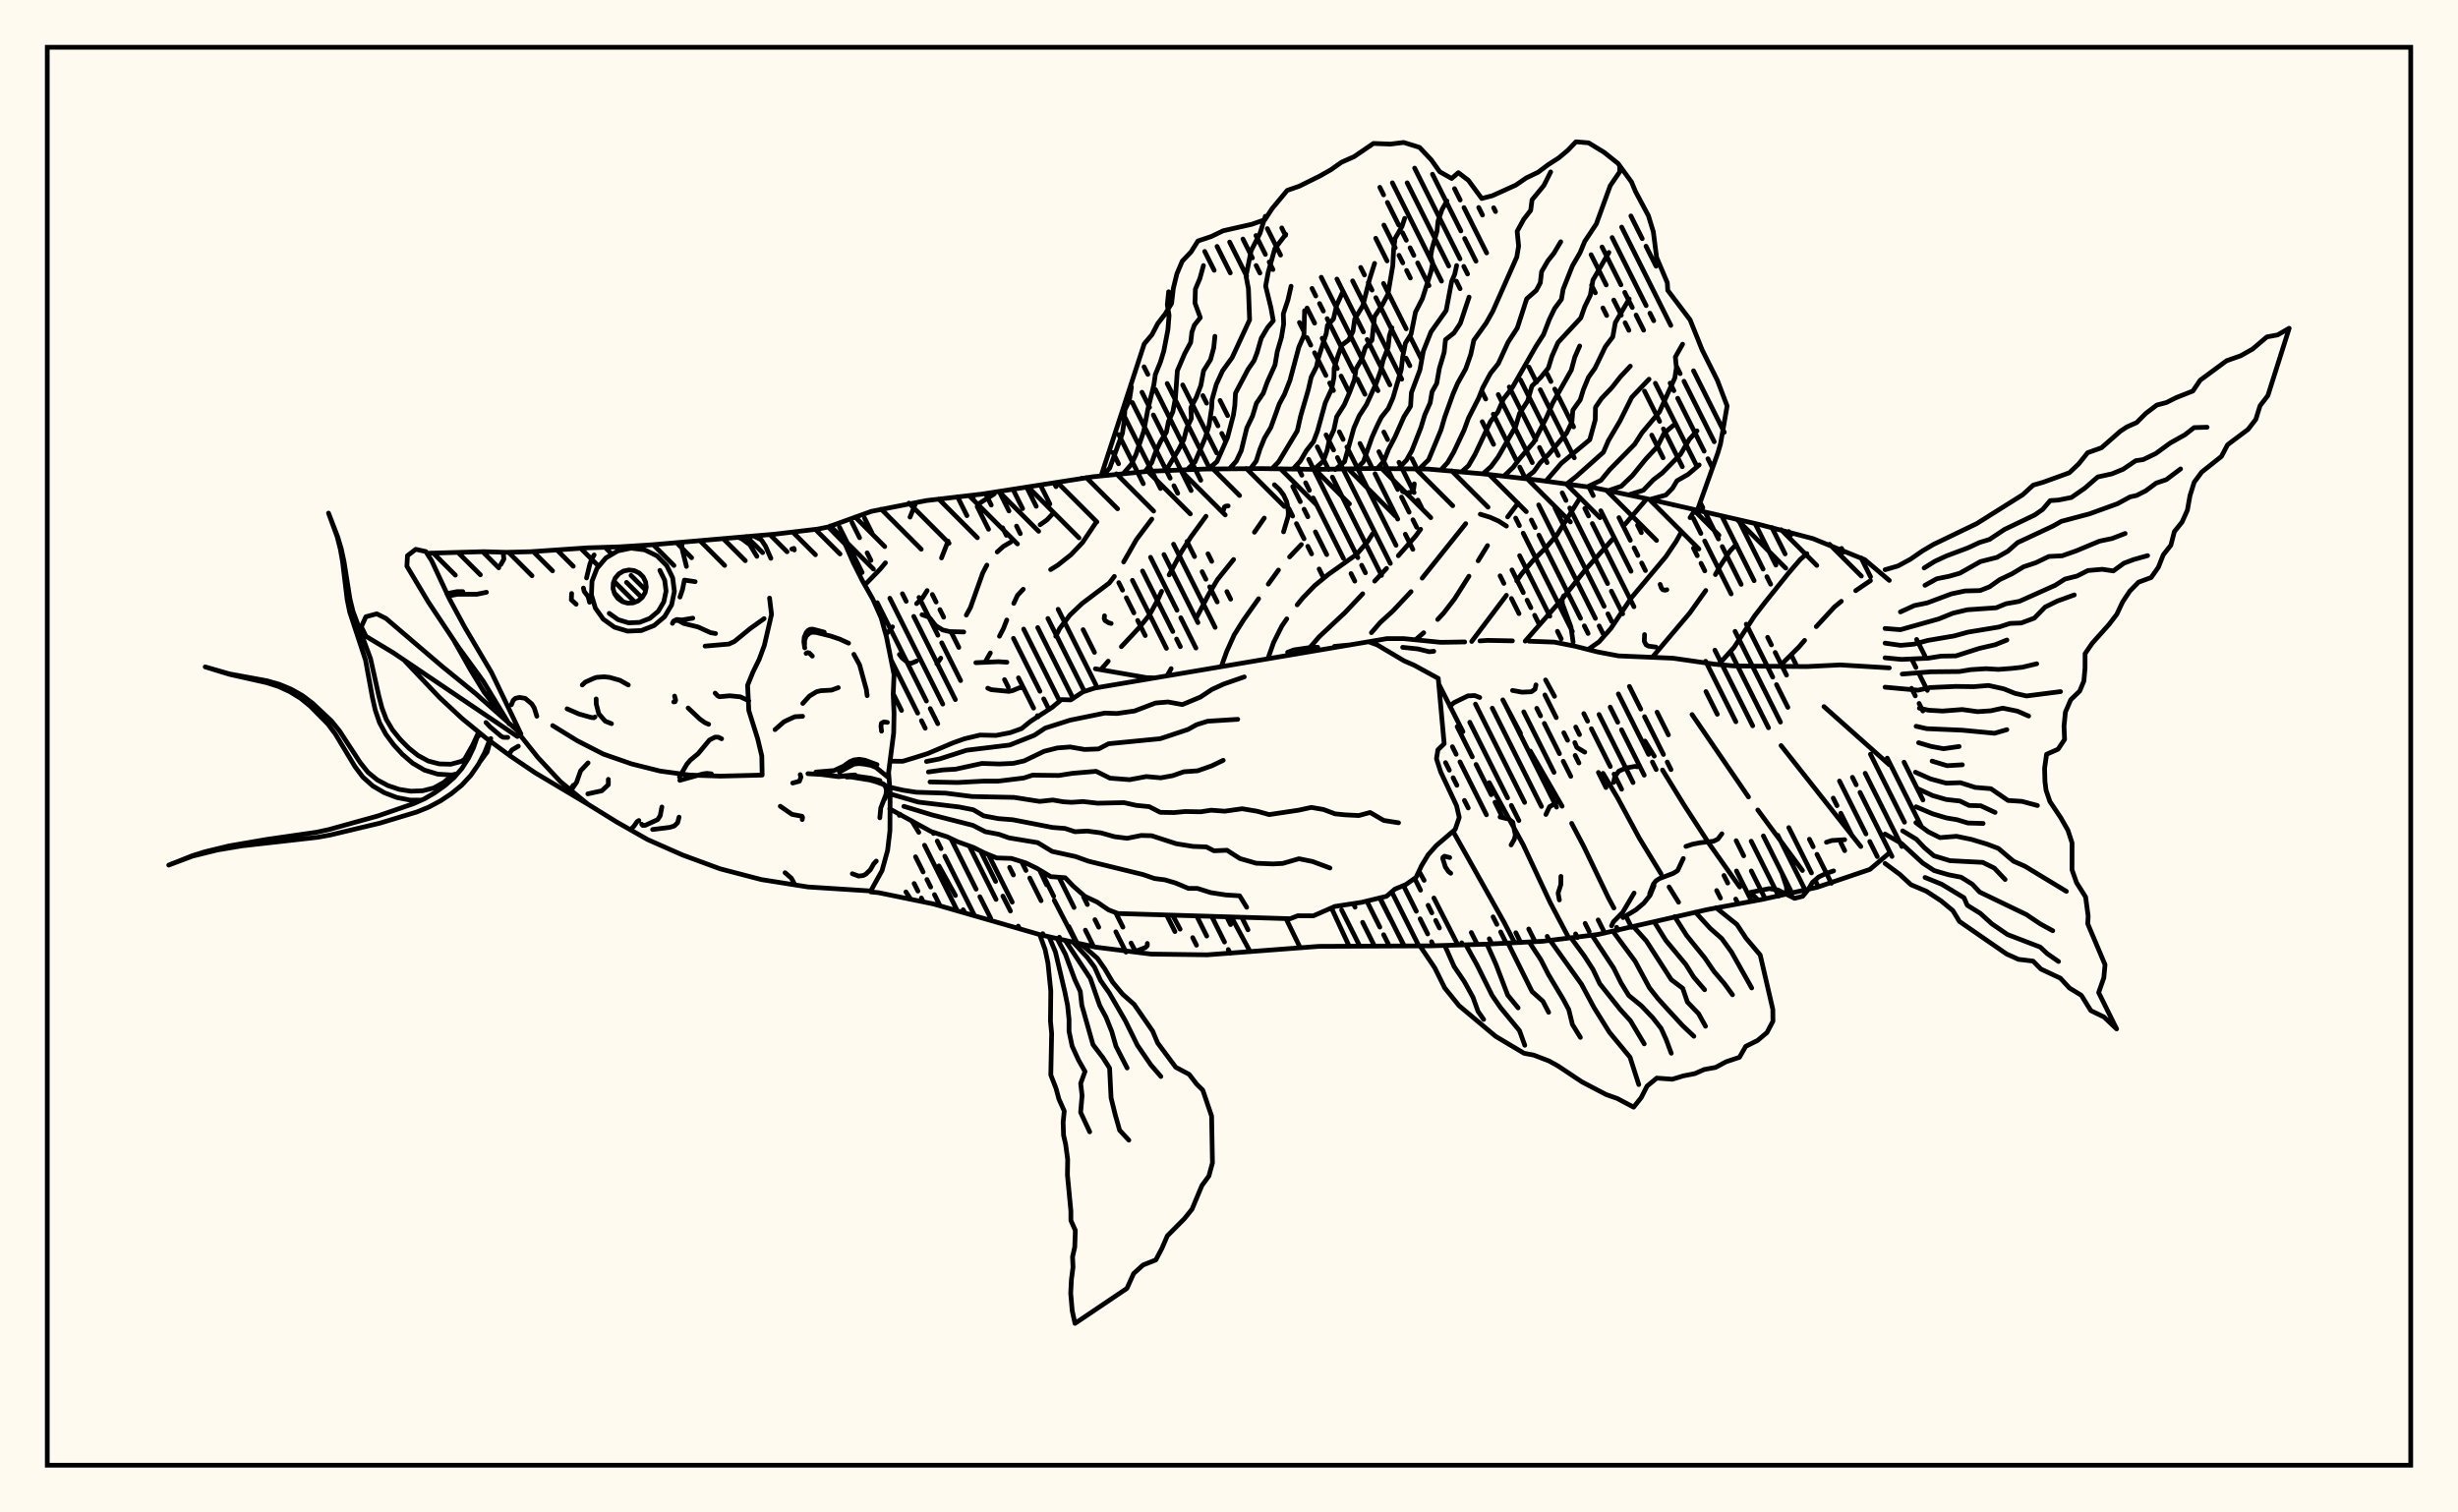 <svg xmlns="http://www.w3.org/2000/svg" width="520" height="320"><rect x="0" y="0" width="520" height="320" fill="floralwhite"/><rect x="10" y="10" width="500" height="300" stroke="black" stroke-width="1" fill="none"/><path stroke="black" stroke-width="1" fill="none" stroke-linecap="round" stroke-linejoin="round" d="
M 175.23 111.48 184.35 108.19 195.97 105.91 207.73 104.54 231.13 100.88 242.92 99.72 254.75 99.24 266.59 99.14 278.44 99.31 290.28 99.12 302.12 99.24 313.91 100.27 325.68 101.62 337.41 103.22 349 105.65 372.09 110.94 383.54 113.96 394.51 118.42 399.69 122.8 
M 399.69 180.47 395.6 183.94 384.39 187.74 372.82 190.29 361.18 192.45 338.08 197.71 326.33 199.15 314.5 199.76 302.67 200.12 278.98 200.23 255.37 202.02 243.52 201.86 231.77 200.39 220.21 197.81 197.46 191.25 185.86 188.87 184.21 188.71 
M 206.44 140.21 211.2 140 213.02 140.11 
M 231.73 141.5 242.51 143.37 244.2 143.43 
M 272.4 138.01 273.75 137.5 277 137.02 278.77 136.94 
M 282.3 136.76 285.62 136.44 
M 288.12 136.02 293.4 135.12 296.98 135.12 304.76 135.9 309.86 135.82 
M 313.08 135.6 314.7 135.49 319.96 135.59 
M 323.47 135.66 328.85 135.86 333.2 136.72 337.96 137.93 342.39 138.77 353.92 139.26 362.7 140.52 366.87 140.9 382.22 141.03 389.3 140.68 399.69 141.31 
M 191.65 188.71 192.68 190.27 
M 193.76 106.34 192.52 109.41 
M 187.32 119.08 186.19 120.43 182.95 123.76 
M 192.87 173.66 194.38 176.11 
M 198.64 183.2 202.13 189.47 
M 203.76 192.48 204.15 193.18 
M 210.33 104.51 207.31 106.42 
M 200.57 114.49 199.18 118.05 
M 196.14 124.95 195.18 126.48 193.91 127.71 
M 188.81 132.63 187.4 134.28 
M 207.44 180.05 210.63 186.49 
M 212.16 189.59 213.76 192.75 
M 215.41 195.94 215.7 196.52 
M 222.68 108.72 221.49 110 220.04 111.02 
M 213.82 114.69 212.27 115.61 210.96 116.78 
M 208.78 119.56 207.92 121.18 205.31 128.52 204.43 130.14 
M 199.02 139.25 198.19 140.44 
M 219.93 184.07 221.41 187.21 
M 223.04 190.5 227.7 199.48 
M 231.99 110.36 229 114.81 226.57 117.36 223.8 119.56 222.27 120.51 
M 216.47 124.67 215.26 125.95 214.47 127.66 
M 212.99 131.17 212.29 132.97 211.44 134.61 
M 209.51 138.15 208.43 140.05 
M 236.02 193.09 237.56 196.16 
M 239.28 199.52 240.3 201.45 
M 243.67 109.83 240.44 114.12 237.71 118.9 
M 235.75 121.95 234.66 123.36 228.94 127.67 226.37 130.11 224.19 132.96 223.35 134.62 
M 248.06 193.63 249.66 196.59 
M 255.13 109.23 251.94 113.61 249.97 116.7 247.34 121.64 
M 245.75 125.11 244.97 126.85 243.17 130.12 240.9 132.9 237.23 136.82 
M 234.45 139.89 232.9 141.66 
M 260.5 194 264.47 201.35 
M 267.46 109.61 265.38 112.61 
M 260.97 118.38 257.57 122.61 255.67 125.81 253.05 130.83 
M 247.76 141.47 246.9 142.97 
M 272.06 194.35 275.07 200.53 
M 275.3 115.21 272.81 117.83 
M 270.46 120.61 268.31 123.59 
M 266.26 126.68 263.07 131.18 261.09 134.34 259.5 137.88 258.37 141.04 
M 281.68 192.12 285.4 200.15 
M 290.36 112.97 289.36 114.54 286.99 117.3 280.96 121.58 278.12 123.91 275.58 126.54 274.42 127.97 
M 272.22 130.94 271.17 132.47 269.44 135.92 268.23 139.37 
M 291.87 189.96 294.1 194.38 
M 295.85 197.74 297.07 200.1 
M 300.54 111.98 299.45 113.46 295.82 117.58 
M 293.33 120.26 290.82 122.95 
M 288.29 125.63 284.5 129.65 279.11 134.69 277.1 137.01 
M 300.19 184.32 301.28 186.26 
M 303.35 190 308.27 199.64 
M 310.08 110.79 300.87 122.32 
M 298.51 125.18 294.7 129.24 291.96 131.74 290.13 133.86 
M 307.4 175.89 318.25 195.23 320.43 199.46 
M 321.14 106.45 318.95 109.37 
M 314.69 115.43 312.71 118.65 
M 310.76 121.91 307.71 126.72 305.42 129.69 304.15 131.06 
M 301.19 133.87 299.5 135.33 
M 304.41 144.78 309.49 154.8 
M 315.06 165.59 322.26 178.78 327.95 190.96 331.83 198.34 
M 334.29 105.3 329.35 113.23 326.95 115.98 324.35 118.56 321.95 121.36 320.87 122.9 
M 318.69 125.95 311.34 135.72 
M 317.93 148.08 321.67 155.16 
M 323.73 158.89 330.47 170.58 
M 332.49 174.21 335.08 179.14 340.31 190.05 341.43 192.12 
M 348.39 105.53 343.82 110.88 
M 341.45 113.76 335.25 120.73 330.59 126.61 322.66 135.65 
M 326.97 143.86 328.87 147.33 
M 339.13 163.62 342.23 168.85 346.83 177.38 351.4 184.87 
M 353.1 187.66 355.11 190.89 
M 358.57 107.93 357.54 109.52 
M 355.54 112.85 354.58 114.57 352.43 117.76 345.09 126.52 340.79 132.96 338.27 135.81 335.96 137.42 
M 348 156.79 349.97 159.98 
M 351.71 162.91 356.16 170.15 361.65 178.62 368.05 187.67 
M 367.31 115.19 366 116.57 363.86 119.82 362.9 121.57 
M 360.86 124.94 357.47 129.7 349.58 139.03 
M 357.96 151.18 369.9 168.62 
M 371.87 171.37 381.32 184.18 
M 382.26 117.13 380.84 118.38 378.36 121.27 373.54 127.27 371.17 130.34 366.85 136.96 363.57 140.63 
M 376.79 157.74 393.66 179.11 
M 395.7 122.85 392.58 124.97 
M 389.54 127.22 388.09 128.41 384.24 132.58 
M 381.77 135.49 380.52 136.94 376.51 140.92 
M 385.87 149.5 399.69 161.8 
M 306.91 184.76 306.43 184.39 305.78 183.44 305.21 181.63 305.27 181.39 305.6 181.15 306.69 181.44 
M 306.72 149.42 307.59 148.67 310.54 147.23 312 147.16 313.04 147.57 
M 335.26 159.14 333.59 158.14 333.16 157.12 
M 318.69 111.31 317.07 110.26 315.25 109.45 313.16 108.8 
M 349.92 187.38 349.08 189.42 347.76 191.08 346.11 192.48 343.36 194.14 
M 352.63 124.77 352.27 124.88 351.78 124.77 351.48 124.42 351.21 123.64 
M 195.06 130.06 196.34 130.51 196.78 130.86 197.92 132.34 199.39 133.27 200.9 133.63 203.89 133.71 
M 332.8 135.86 332.34 132.65 330.52 127.7 330.49 126.73 330.8 126.06 
M 216.25 145.51 215.67 145.51 214.19 146.13 213.43 146.28 209.69 145.92 208.96 145.6 
M 327.04 172.32 327.81 170.69 329.69 169.61 
M 299.2 102.37 299.06 103.42 298.9 103.79 298.51 104.11 297.6 104.34 296.7 103.96 
M 271.54 112.52 272.5 109.29 272.56 108.41 272.36 106.88 272.19 106.13 271.58 104.78 270.71 103.6 269.61 102.56 
M 193.88 139.87 192.89 140.3 192.22 140.35 190.79 139.16 190.27 138.47 
M 390.25 177.66 387.51 177.83 386.39 178.2 
M 364.27 176.41 363.43 177.53 362.51 177.98 359.68 178.3 358.04 178.62 356.66 179.08 
M 258.72 108.28 259.03 107.27 259.28 107.09 259.82 107.04 
M 329.89 190.41 329.62 188.97 330.2 187.17 330.22 185.42 
M 377.06 185 377.92 187.6 378.05 189.14 
M 296.73 136.96 299.99 137.3 302.37 137.89 303.32 137.79 
M 319.68 178.77 320.34 177.62 320.59 176.69 320.03 173.95 319.25 173.32 317.34 172.86 
M 356.11 181.63 354.91 184.2 354.01 184.77 351.05 185.89 350.32 186.37 349.78 187.07 348.99 189.1 
M 345.7 188.95 343.29 193.03 341.31 195.05 340.93 195.89 
M 350.33 136.91 348.77 136.71 348.24 136.43 347.86 135.7 347.91 134.26 
M 242.72 199.61 242.72 200.07 242.31 200.48 239.9 201.4 
M 190.26 172.52 190.42 172.27 
M 324.94 144.9 324.74 145.81 323.96 146.36 321.98 146.45 319.98 146.08 
M 235.07 131.91 234.61 131.8 233.77 131.29 233.6 130.87 233.66 130.29 
M 346.38 162.23 345.85 162.15 343.86 162.53 342.46 163.16 341.62 164.32 341.35 165.55 
M 228.9 101.16 228.9 101.16 
M 232.95 100.66 242.07 72.75 243.71 70.8 244.94 68.44 246.5 66.42 247.86 64.18 248.23 60.97 248.98 57.92 250.11 55.26 251.96 53.31 253.43 50.98 256.26 50.04 258.75 48.83 264.8 47.46 267.59 46.49 269.07 44.2 272.32 40.28 274.86 39.4 279.22 37.24 281.59 35.89 283.81 34.32 286.44 33.16 290.56 30.35 294.13 30.49 296.95 30.14 300.3 31.18 302.8 33.83 304.58 36.34 307.1 37.76 308.52 36.53 310.63 38.14 313.47 41.99 315.71 41.41 320.67 39.17 322.88 37.65 325.4 36.44 327.53 34.84 329.76 33.41 331.68 31.8 333.4 30 336.07 30.22 339.33 32.21 342.29 34.57 345.15 38.5 346 40.53 348.73 45.64 349.77 49.04 350.46 54.45 352.73 59.83 352.82 61.42 357.55 67.68 360.11 74.06 363.32 80.47 365.38 85.89 363.98 93.92 363.43 95.8 359.06 108.04 
M 354.09 106.86 354.08 106.86 
M 233.34 100.61 234.76 99.04 237.45 91.68 237.82 89.18 237.97 86.72 238.91 84.79 239.36 81.88 
M 237.77 100.05 239.32 98.27 240.31 96.18 241.96 91.25 242.85 86.54 244.11 81.41 244.42 79.23 245.49 76.61 246.2 74.3 247.08 69.75 247.32 66.72 246.95 64.47 247.23 61.73 
M 242.24 99.76 243.64 97.91 244.48 95.61 245.53 93.4 246.75 91.44 247.2 89.17 248.12 87.11 248.66 84.26 249.07 78.45 250.63 74.8 251.89 72.47 252.15 70.28 252.66 68.81 253.93 67.2 252.8 64.11 252.89 61.16 253.84 58.93 254.59 56.19 
M 246.7 99.48 249.32 95.17 250.43 93.04 251.06 90.63 252.04 88.53 251.93 86.25 253.09 84.05 254.05 81.53 254.62 78.45 256.09 76.09 256.77 73.59 257.02 71.15 
M 251.17 99.35 252.8 97.75 254.98 92.61 255.76 90.11 256.33 86.34 256.41 84.57 257.32 81.32 258.64 78.45 260.67 75.65 264.36 67.68 264.11 61.08 263.6 58.41 264.68 53.04 266.56 49.36 267.68 45.76 
M 255.64 99.22 257.45 97.67 259.69 92.57 260.94 87.78 261.23 85.8 261.37 83.19 264.02 78.16 265.3 76.3 265.95 74.6 266.82 71.57 268.14 69.33 269.37 67.86 268.88 65.14 267.75 60.52 268.29 57.63 269.7 52.6 272.02 49.58 
M 260.11 99.16 261.54 97.58 262.59 95.35 263.77 90.54 264.98 88.03 265.8 85.32 267.25 83.2 268.11 80.81 269.73 77.23 270.21 74.41 271.1 71.36 271.56 68.57 271.49 66.42 272.48 63.43 273.13 60.56 
M 264.58 99.11 265.75 97.56 266.55 95.04 267.51 92.68 268.85 90.44 270.64 85.46 271.74 83.42 272.89 80.49 274.78 73.43 275.85 70.99 275.99 65.72 
M 269.06 99.19 270.49 97.73 274.45 91.15 275.16 88.01 276.77 82.48 277.39 79.79 278.5 77.59 278.94 75.62 280.58 70.52 280.82 68.84 282.1 67.48 282.77 64.61 284.08 61.73 
M 273.53 99.26 275.07 97.58 276.4 95.31 277.88 93.43 278.72 91.21 280.37 85.22 281.72 82.28 282.2 79.85 282.25 77.85 283.05 75.26 283.86 73.03 285.33 71.91 286.22 70.14 286.6 67.52 288.31 64.68 289.76 59 290.8 55.73 
M 278 99.31 279.96 97.55 280.78 95.21 281.25 92.98 282.17 90.97 282.78 88.17 284.4 85.62 285.52 83.01 286.54 80.31 286.87 78.05 288.05 76.02 288.84 73.55 290.24 72 290.79 66.99 292.43 64.5 293.62 62.28 294.65 56.21 294.83 52.76 295.13 50.46 296.6 47.91 297.17 46.19 
M 282.47 99.36 284.44 97.68 286.42 90.55 287.54 87.98 289.1 85.57 291.13 81.13 292.06 78.53 292.6 76.22 293.66 73.48 293.92 71.09 294.47 69.34 
M 286.94 99.22 288.44 97.69 290.24 92.54 291.4 89.95 292.24 88.27 293.7 86.43 294.69 84.17 296.45 78.17 296.74 75.53 297.33 72.59 298.51 70.72 299.45 66.05 300.92 63.17 302.71 57.54 303.1 55.67 302.66 54.3 302.92 52.74 304.01 48.9 304.22 46.8 305.06 44.35 306.1 42.52 
M 291.41 99.09 292.77 97.55 293.73 95.11 295.15 92.38 297.03 88.14 298.41 85.96 298.59 83.09 300.39 78.26 301.11 74.3 302.74 70.2 305.94 65.7 307.1 59.55 307.75 58.02 308.16 56.18 
M 295.88 99.1 297.56 97.34 298.69 95.33 300.61 90.44 301.41 87.81 302.55 85.24 302.96 82.88 303.94 81.14 304.5 77.97 305.52 74.55 305.8 71.87 307.61 70.43 308.94 68.41 310.79 62.86 
M 300.35 99.11 302.22 97.29 304.84 90.98 305.65 88.21 307.38 83.39 308.36 81.11 310.09 78.01 311.16 74.94 311.79 72 314.38 68.39 315.79 65.89 320.88 54.39 321.27 52.07 320.96 48.94 322.35 46.4 323.82 44.51 324.11 42.28 326.61 39.25 328.05 36.38 
M 304.81 99.44 306.26 97.86 307.52 95.69 309.74 90.99 310.66 88.46 312.83 84.21 313.69 82.02 315.31 79 316.98 76.91 319.03 72.42 320.99 69.4 322.98 63.22 325.01 61.43 325.86 59.83 326.13 57.48 327.45 55.2 328.74 53.57 330.18 51.15 
M 309.27 99.78 310.66 98.53 312.05 96.14 315.31 89.2 316.87 87.17 318.07 84.41 319.93 82.02 324.91 73.32 326.54 70.78 327.78 67.55 328.89 65.27 330.33 63.32 330.69 61.2 332.65 56.25 334.25 53.5 335.25 51.09 337.71 47.37 340.66 39.27 342.65 36.37 342.67 35.11 
M 313.72 100.25 315.46 98.69 316.93 96.69 320.64 90.23 321.47 87.47 323.18 84.85 324.08 81.68 325.97 79.83 327.56 77.85 328.32 75.37 329.59 72.48 334.42 67.27 335.26 64.88 336.44 62.46 336.99 59.26 340.37 53.41 
M 318.17 100.73 320.12 98.87 321.46 97.07 324.46 93.59 327.22 88.21 328.46 85.3 332.41 78.32 333.16 75.55 334.19 73.2 
M 322.61 101.25 324.49 99.78 325.84 97.9 327.65 96.1 331.42 91.63 332.54 89.31 332.74 86.79 334.31 84.59 334.98 82.41 336.05 79.82 337.43 77.89 339.62 73.35 341.19 71.27 341.73 68.26 344.66 63.25 
M 327.05 101.78 330.3 98.02 336.32 93.03 337.48 88.82 337.53 86.18 338.79 84.33 341 82.01 342.79 79.73 344.9 77.47 
M 331.48 102.37 333.5 100.77 339.21 95.68 340.25 93.25 342.69 89.12 345.22 84.04 348.86 80.23 
M 335.92 102.95 338.67 101.64 340.53 99.38 345.82 93.99 347.38 91.55 351.06 87.15 354.32 79.96 354.65 77.79 354.43 75.53 355.96 72.82 
M 340.31 103.79 343 102.87 345.35 100.61 348.2 97.1 350.63 94.49 352.03 91.68 353.99 90.01 
M 344.7 104.65 347.67 103.72 349.78 101.51 351.65 100.08 355.5 96.15 357.41 92.92 359.01 91.16 
M 349.05 105.67 352.42 104.74 353.83 103.3 354.77 101.72 357.11 100.38 359.47 98.37 
M 188.3 161.05 191 161.06 193.68 160.25 196.28 159.43 201.61 157.17 204.03 156.31 207.34 155.52 210.7 155.6 213.73 155.01 216.11 154.16 218 152.63 222.63 149.63 224.55 148.02 226.52 148.08 229.14 146.37 231.59 145.58 289.52 135.78 291.35 136.44 297.06 139.83 299.14 140.73 304.27 143.53 305.52 157.36 304.19 158.65 303.89 160.54 304.79 163.33 308.14 170.46 308.71 172.94 307.85 175.49 303.87 178.89 302.14 180.84 300.74 183.14 299.56 185.65 297.4 187.16 295.09 188.12 293.33 189.63 288.06 190.91 282.4 191.78 277.84 193.77 274.55 193.75 272.94 194.38 236.53 193.28 234.52 192.51 232.11 190.86 229.51 189.64 227.02 187.45 225.35 185.71 222.28 185.47 219.34 183.71 217 182.57 213.96 181.62 210.85 181.52 208.28 180.47 205.95 179.3 202.63 178.11 200.38 177.05 196.97 175.93 188.22 171.14 
M 196 161.11 198.77 160.57 204.51 158.73 213.61 157.63 218.84 155.56 221.11 154.05 226.39 152.37 233.72 150.87 236.31 150.96 240.04 150.42 244.45 148.74 247.11 148.52 250.14 149.07 253.94 147.49 256.35 145.89 258.9 144.72 263.23 143.22 
M 196.41 163.33 199.48 162.9 202.16 162.74 207.74 161.52 211.38 161.64 214.36 161.51 216.68 160.98 220.88 158.96 223.67 158.25 226.4 158.04 229.43 158.57 232.42 158.46 234.51 157.36 245.46 156.29 251.32 154.34 253.14 153.33 255.5 152.59 261.85 152.19 
M 196.75 165.44 202.6 165.56 208.03 165.27 211.16 165.27 216.58 164.61 218.44 164 224 164.07 226.92 163.61 231.9 163.19 234.82 164.64 238.97 164.96 242.51 164.3 245.55 164.57 248.09 164.11 250.44 163.29 253.38 163.08 256.36 162.03 258.78 160.86 
M 188.23 166.55 190.96 167.17 193.85 167.62 200.06 167.81 205.68 168.53 214.53 168.71 219.94 169.56 222.72 169.26 225.02 169.65 226.71 169.75 229.12 169.59 232.2 169.94 237.79 169.82 240.38 170.4 243.13 170.67 245.45 171.87 248.38 171.92 250.7 171.7 254.01 171.76 256.22 171.42 259.11 171.63 262.78 171.11 265.96 171.64 268.5 172.35 274.75 171.41 277.41 170.83 279.98 171.27 282.44 172.19 284.56 172.4 287.45 172.55 289.85 171.9 292.75 173.59 295.87 174.08 
M 188.3 167.97 194.27 169.7 202.93 170.74 205.92 171.33 208.09 172.61 211.2 173.2 214.27 173.44 222.65 175.07 225.31 175.28 227.41 175.97 230.02 175.83 232.93 176.22 235.76 177.02 238.46 177.36 241.44 176.76 243.64 176.82 248.84 178.51 252.37 179.08 255.21 179.19 256.82 180.01 259.57 179.89 262.31 181.65 265.75 182.64 269.31 182.79 271.36 182.68 274.8 181.69 277.66 182.27 281.36 183.65 
M 191.21 170.6 197.19 172.42 205.81 174.62 208.44 175.97 211.29 176.51 213.45 177.27 219.52 178.28 222.59 180.14 227.52 181.22 230.31 182.22 241.79 185.03 244.23 185.87 246.47 186.16 248.74 186.84 251.43 187.97 253.3 187.96 256.15 188.86 259.34 189.35 262.25 189.53 263.74 191.96 
M 228.9 199.9 232.16 202.75 233.72 204.99 235.4 207.82 237.52 210.37 239.91 212.48 243.84 218.15 244.91 220.67 248.73 225.8 251.57 227.31 253.16 229.37 254.46 230.66 256.32 236.14 256.5 246.04 255.75 248.8 254.27 250.83 252.18 255.83 250.57 257.84 246.96 261.47 245.83 264.08 244.52 266.57 241.81 267.65 239.82 269.46 238.41 272.59 227.42 280 226.83 277.32 226.51 273.61 226.66 270.75 227 268.1 226.9 265.91 227.37 263.85 227.49 260.32 226.55 258.23 226.55 256.23 225.82 248.6 225.87 245.29 225.44 242.11 225 240.19 224.91 237.45 225.15 235.07 224.01 232.52 223.4 230.25 222.3 227.44 222.48 218.68 222.23 216.03 222.3 209.66 221.7 203.77 221.11 200.94 219.96 197.75 
M 227.16 199.48 230.05 202.6 231.54 204.6 232.84 207.48 234.66 210.06 238.07 215.96 240.62 221.15 243.45 225.28 245.59 227.76 
M 225.42 199.06 230.66 207 232.65 212.75 233.96 215.17 235.2 218.26 236.09 221.37 238.45 225.96 
M 223.68 198.65 225.38 201.88 227.38 207.25 228.54 209.78 228.86 212.67 231.22 221.01 233.32 223.77 234.74 225.98 235.05 232.27 235.92 235.8 236.86 239.13 238.81 241.23 
M 221.94 198.23 223.28 201.4 225.28 209.91 225.86 212.77 226.16 215.71 226.16 218.21 226.81 221.33 228.15 224.25 229.54 226.71 228.62 229.23 228.92 231.8 228.61 235.35 230.53 239.47 
M 363.03 192.05 367.46 195.6 369.37 198.49 372.38 202.06 375.05 213.57 375.07 216.07 373.8 218.48 371.82 220.14 369.31 221.39 367.99 223.7 365.19 224.63 362.94 225.84 360.53 226.28 358.56 227.15 356.12 227.63 353.79 228.34 350.5 228.1 348.45 229.79 347.2 232.24 345.6 234.25 342.13 232.41 339.78 231.58 334.66 228.9 329.65 225.56 327.73 224.49 324.46 223.23 322.43 222.85 316.42 219.27 308.66 212.77 305.62 209 303.53 204.77 300.43 200.18 
M 358.66 192.99 361.78 196.4 364.24 198.57 366.31 201.43 370.58 209.03 
M 354.28 193.93 356.82 197.93 360.62 202.63 362.61 205.54 364.79 208.1 366.52 210.47 
M 349.94 195.01 352.4 198.95 356.65 204.07 358.32 206.74 360.62 209.41 
M 345.61 196.1 348.28 199.07 353.57 207.28 355.99 209.11 356.97 212 359.34 214.47 360.81 217.13 
M 341.23 197.04 345.92 203.38 348.94 208.99 350.76 211.3 352.75 213.5 355.9 216.93 358.35 219.25 
M 336.86 197.97 341.38 204.82 342.93 207.95 344.56 210.61 347.25 212.81 349.68 215.37 351.4 217.56 352.44 219.84 353.56 222.84 
M 332.42 198.52 335.18 202.27 337.01 205.12 338.44 208.13 342.77 213.59 344.92 215.96 347.85 220.86 
M 327.98 199.02 334.55 208.2 337.23 213.2 340.49 218.42 344.84 223.69 346.69 229.47 
M 323.52 199.32 326.02 203.13 327.56 206.16 330.68 211.37 331.88 213.61 332.65 216.75 334.34 219.49 
M 319.05 199.59 324.11 209.79 326.4 211.83 327.62 214.18 
M 314.58 199.76 316.5 204.09 318.96 210.54 321.17 213.24 
M 310.11 199.91 312.44 204.11 315.67 210.62 317.42 213.16 321.46 218.07 322.57 221.16 
M 305.64 200.03 307.63 204.51 309.77 207.66 311.59 210.94 312.68 213.97 313.87 215.69 
M 398.79 120.54 401.52 119.75 404.14 118.33 406.69 116.57 409.07 115.17 418.16 110.8 427.92 104.67 430.14 102.64 432.25 102.03 437.77 100.03 439.74 98.17 441.66 95.78 444.58 94.74 448.56 91.24 449.96 90.32 452.03 89.4 453.93 87.49 456.28 85.7 458.31 85.17 460.33 84.15 463.91 82.73 465.46 80.44 471.05 76.32 474.03 75.27 476.53 73.86 479.57 71.28 481.85 70.86 484.29 69.45 479.78 83.69 478.13 85.83 477.23 88.72 475.58 90.86 471.25 94.1 469.95 96.57 465.78 99.88 464.19 102.03 463.3 104.87 462.75 107.95 461.62 110.46 460 112.47 459.25 115.36 457.65 117.39 456.61 120.02 455.09 122.19 452.41 123.18 450.55 125.09 449.04 127.37 447.83 129.95 446.19 132.1 442.61 136.1 441.11 138.3 441.1 141.32 440.85 144.11 439.95 146.24 438.08 148.04 436.95 150.64 436.65 153.62 436.77 156.45 435.4 158.51 432.96 159.59 432.54 162.56 432.62 165.36 432.85 167.18 433.66 169.57 435.97 173.02 437.48 175.67 438.35 178.33 438.34 184.02 439.3 186.75 441.22 189.78 441.76 193.81 441.67 195.46 445.33 204.11 445.07 206.89 443.98 210 447.78 217.7 445.12 215.18 442.32 213.82 440.32 210.59 437.8 209.04 435.88 206.96 431.76 205.03 430.11 203.35 427 202.97 424.5 201.84 414.52 194.95 413.15 192.68 410.66 190.61 407.55 188.57 404.28 187.19 401.92 185.01 398.79 182.68 
M 407.06 120.17 409.32 118.76 411.76 117.63 416.37 115.9 418.77 114.78 420.89 114.13 424.06 112.02 430.45 108.96 432.14 107.78 433.72 105.92 435.44 105.8 438.2 105.26 441.02 103.31 443.79 100.91 446.77 100.26 449.16 99.28 451.83 97.47 453.4 97.24 456.08 95.95 459.12 93.73 462.23 91.99 464.17 90.47 466.92 90.39 
M 407.23 123.84 409.74 122.45 412.33 121.93 414.6 121.28 418.97 118.82 422.46 117.93 424.77 116.62 426.82 114.81 434.29 111.32 436.1 110.3 442.04 108.72 447.98 106.57 450.63 105.13 451.97 104.84 453.95 103.84 456.15 102.21 458.29 101.48 461.31 99.21 
M 402.04 129.47 404.99 128.12 407.71 127.56 412.85 125.64 415.74 125.03 418.89 124.95 420.91 124.15 423.05 122.63 425.69 121.38 428.1 119.92 430.71 119.05 433.45 117.73 436.24 117.6 439.2 116.56 444.17 114.49 446.84 113.93 449.58 112.87 
M 398.79 132.97 402.03 133.23 410.16 130.95 413.14 129.74 416.21 129.01 422.31 128.59 424.37 127.74 427.2 127.23 434.78 123.84 436.85 122.52 439.4 121.88 441.72 120.71 444.75 120.45 447.09 120.79 449.31 119.17 451.37 118.39 454.34 117.56 
M 398.79 136.07 402.09 136.54 404.9 136.29 407.82 135.5 413.41 134.55 416.37 133.74 422.9 132.66 425.23 131.9 427.6 131.81 430.37 130.78 432.64 128.45 435.21 127.18 438.82 125.87 
M 398.79 139.18 402.27 139.51 407.92 139.26 410.65 138.82 413.77 138.77 418.72 137.19 422.12 136.4 424.57 135.41 
M 402.42 142.62 408.45 142.14 414.52 142.08 416.92 141.68 420.15 141.48 422.78 141.63 425.47 141.43 427.83 141.17 430.88 140.44 
M 398.79 145.39 405.75 146.03 408.32 145.47 413.8 145.23 417.55 145.29 420.68 145.03 423.9 145.74 426.29 146.7 428.72 147.25 435.91 146.33 
M 406.06 149.84 407.98 150.26 410.96 150.44 415.12 150.12 418.38 150.57 421.12 150.39 423.69 149.83 426.79 150.46 429.17 151.5 
M 405.36 153.66 407.62 154.17 415.12 154.49 421.96 155.14 424.56 154.38 
M 405.89 157.14 408.51 157.92 411.16 158.41 414.46 157.94 
M 408.74 161.03 411.91 162 415.14 161.81 
M 405.22 163.38 408.41 164.8 411.74 165.7 414.73 165.6 417.87 166.6 421.18 166.87 424.81 169.36 427.74 169.55 431.03 170.43 
M 405.92 166.97 408.87 168.33 411.76 169.16 414.64 169.48 416.57 170.42 419.03 170.48 422.07 171.89 
M 405.36 170.7 408.87 172.19 411.79 173.06 414.01 173.43 416.31 174.13 419.54 174.22 
M 405.31 174.05 407.95 176 410.41 177.22 413.9 176.94 417.04 177.59 420.38 178.6 422.76 179.5 425.97 182.22 428.37 183.27 437.15 188.59 
M 402.52 175.79 405.44 177.58 407.13 179.37 409.14 181.07 412.52 182.1 419.46 182.46 421.91 183.67 424.19 186.08 
M 398.79 176.46 402.24 178.43 406.76 182.6 409.18 184.19 412.19 185.07 414.88 185.6 417.24 187.07 418.82 188.75 428.69 193.5 431.57 195.44 434.27 196.92 
M 407.25 185.65 410.76 187.08 415.49 189.94 416.18 191.53 418.95 193.25 421.35 195.43 424.7 197.73 431.62 200.38 433.08 201.76 435.49 203.43 
M 387.9 184.26 386.26 184.82 384.77 185.54 383.43 186.69 382.5 188.26 381.36 189.64 379.65 190.07 376.11 188.29 374.28 188.01 370.32 188.81 371.97 190.46 
M 90.31 117.06 102.38 116.72 107.07 116.86 112.25 116.73 124.27 115.91 131.04 115.7 137.99 115.26 163.88 113.02 173.01 111.94 175.23 111.49 178.79 115.12 180.51 119.03 182.47 122.92 184.66 126.79 186.4 130.7 187.52 134.69 189.14 142.73 188.96 146.87 189.14 150.97 189.06 155.09 187.98 163.45 188.31 167.53 188.27 175.77 187.77 179.94 186.6 184.19 184.21 188.51 170.93 187.66 161.08 186.1 152.34 183.82 144.41 180.9 137.02 177.64 130.49 173.93 124.36 170.14 118.58 165.39 113.81 160.28 109.93 155.41 
M 107.18 152.32 105.59 150.53 102.4 146.42 99.55 141.75 96.05 135.56 
M 162.8 126.54 163.22 130 161.7 136.55 160.61 139.5 159.25 142.29 158.16 144.98 158.41 150.32 160.29 156.31 161.16 159.95 161.24 163.99 152.39 164.21 145.85 163.98 139.66 163.14 133.64 161.63 127.65 159.55 122.16 156.74 116.92 153.52 
M 107.68 153.12 102.21 144.09 96.95 136.87 90.67 127.45 86.08 119.79 86.2 117.57 87.95 116.22 90.08 116.69 91.34 118.68 95.13 126.81 98.33 132.73 103.99 142.3 110.2 155.27 
M 109.46 155.83 83.22 138.12 77.43 134.63 76.44 132.61 77.4 130.49 79.71 129.87 81.67 130.86 93.57 141.02 100.67 146.79 110.09 155.14 
M 127.63 131.01 125.95 128.65 125.12 125.87 125.24 122.97 126.29 120.27 128.17 118.05 130.66 116.57 133.5 115.97 136.38 116.33 138.99 117.61 141.04 119.66 142.31 122.26 142.67 125.14 142.08 127.98 140.59 130.48 138.38 132.35 135.67 133.41 132.77 133.53 129.99 132.7 127.63 131.01 
M 139.6 120.68 140.62 122.77 140.91 125.07 140.43 127.34 139.25 129.34 137.47 130.84 135.31 131.68 132.99 131.78 130.77 131.11 128.88 129.77 
M 130.7 126.6 130.03 125.66 129.69 124.54 129.74 123.38 130.16 122.3 130.91 121.42 131.91 120.82 133.05 120.59 134.2 120.73 135.24 121.24 136.06 122.06 136.57 123.1 136.72 124.25 136.48 125.39 135.88 126.39 135 127.14 133.92 127.56 132.76 127.61 131.65 127.28 130.7 126.6 
M 130.08 125.58 131.84 127.33 
M 130.25 123.34 134.32 127.4 
M 132.55 123.22 135.8 126.46 
M 133.5 121.75 136.59 124.85 
M 98.57 140.02 101.19 142.65 
M 91.71 117.06 96.33 121.69 
M 96.88 116.87 101.63 121.62 
M 102.11 116.73 105.52 120.14 
M 107.59 116.85 112.55 121.81 
M 112.81 116.7 116.89 120.78 
M 117.86 116.39 121.27 119.8 
M 122.86 116.02 126.67 119.83 
M 128 115.8 129.48 117.27 
M 133.14 115.57 133.55 115.98 
M 138.19 115.24 142.58 119.64 
M 143.15 114.84 146.32 118.01 
M 148.09 114.41 153.3 119.63 
M 153.01 113.97 157.67 118.63 
M 157.91 113.5 161.34 116.93 
M 162.87 113.1 166.51 116.74 
M 167.75 112.61 172.51 117.37 
M 172.51 112.01 177.71 117.21 
M 186.13 173.03 186.33 170.93 187.43 168.1 187.53 167.11 187.27 166.3 186.83 165.95 185.19 165.35 
M 151.38 134.04 150.31 133.85 147.67 132.65 144.64 131.91 143.49 131.27 142.84 131.31 
M 166.08 184.64 167.41 185.79 168.19 187.23 
M 163.08 118.13 161.93 115.52 161.04 114.19 159.41 113.38 
M 177.34 145.49 175.93 146.01 173.61 146.14 172.74 146.36 171.23 147.28 169.83 148.83 
M 133.35 175.56 134.1 174.82 134.77 173.85 135.15 173.6 
M 142.71 147.28 142.94 148.16 142.81 148.46 142.53 148.51 
M 102.91 125.31 100.87 125.73 96.8 125.73 94.77 126.11 
M 185.54 161.78 182.98 160.84 181.78 160.65 180.67 160.78 179.79 161.15 178.47 162.09 176.44 163.03 172.6 163.35 
M 119.97 149.97 122.49 151.07 125.09 151.8 125.63 151.86 125.88 151.69 
M 129.36 153.11 128.04 152.58 126.67 151.02 126.14 148.95 126.12 147.88 
M 188.07 164.61 185.31 162.37 184.23 161.93 182.98 161.69 181.73 161.55 180.65 161.67 177.58 163.33 
M 161.65 130.89 158.76 132.95 155.36 135.73 154.21 136.26 149.16 136.7 
M 140.02 170.74 139.67 172.58 139.14 173.41 136.52 174.61 135.98 174.65 135.75 174.38 
M 121.29 166.13 120.62 167.07 
M 187.19 169.05 187.58 167.9 187.64 166.93 187.29 166.17 186.79 165.82 184.06 165.04 180.07 164.39 179.1 164.4 
M 132.92 144.93 131.16 143.94 128.98 143.32 127.83 143.19 126.19 143.31 125.65 143.5 123.8 144.33 123.18 144.93 
M 183.45 147.18 183.28 145.88 181.85 140.67 180.64 138.44 
M 185.38 182.18 184.85 182.75 184.13 184.01 183.19 184.94 182.62 185.24 181.65 185.36 180.31 184.86 
M 163.96 154.37 165.82 152.74 166.4 152.44 168.14 151.64 169.79 151.55 
M 113.57 151.54 113.01 149.74 112.49 148.92 111.1 147.75 109.92 147.56 109.04 147.75 108.56 148.19 108.19 149.11 
M 147.07 123.07 144.79 122.73 144.39 124.72 143.85 126.33 
M 171.85 138.82 171.21 138.16 170.85 138.08 170.53 138.24 
M 151.29 146.65 151.85 147.24 152.22 147.41 154.38 147.21 156.61 147.43 158.41 148.27 
M 150.51 163.73 149.55 163.63 148.66 163.75 143.82 165.1 
M 174.37 133.75 171.91 133.11 171.37 133.15 170.93 133.4 170.57 133.82 170.14 134.81 170.06 135.79 170.25 137.08 
M 145.58 149.8 148.07 152.15 149.18 152.93 149.92 153.24 
M 187.73 152.84 186.98 152.74 186.47 153.02 186.37 153.63 186.5 154.7 
M 179.52 136.08 177.66 135.23 175.73 134.57 172.67 133.81 171.97 133.76 171.37 133.86 170.54 134.58 170.21 135.54 170.22 136.28 
M 120.93 125.57 120.87 126.91 121.89 127.84 
M 167.7 165.67 169.12 165.29 169.44 164.42 169.29 163.89 
M 146.57 130.79 144.27 131.17 143.16 131.07 142.5 131.4 142.26 131.89 
M 167.51 116.17 167.95 116.02 168.04 116.36 
M 160.12 117.71 158.61 115.23 156.93 113.99 156.16 113.67 
M 124.35 167.96 127.32 167.31 128.7 166.01 128.69 164.89 
M 97.91 125.17 96.74 125.17 94.51 125.6 
M 152.66 156.31 151.99 155.98 151.3 155.95 150.1 156.56 147.69 159.46 146.05 160.82 145.32 161.67 143.74 164.38 
M 186.15 165.15 184.28 164.66 180.24 164.08 177.39 164.32 173.62 163.84 
M 124.08 122.28 124.78 119.39 125.2 118.25 125.69 117.41 
M 124.41 161.41 122.84 163.07 121.97 165.53 120.8 167.22 
M 105.95 119.45 106.6 118.28 106.43 116.84 
M 143.66 172.88 143.35 174.08 142.64 174.76 141.66 175.06 138.06 175.5 
M 165.07 170.58 167.55 172.3 169.67 172.7 169.79 172.95 169.71 173.4 
M 180.9 163.95 177.13 164.26 175.25 163.95 170.92 163.69 
M 123.43 124.42 123.58 125.12 124.42 126.23 124.72 127.42 
M 145.22 119.84 144.25 115.94 144.26 114.75 
M 103.56 156.65 102.55 159.21 101.22 161.71 99.6 164.05 97.67 166.14 95.49 167.92 93.16 169.46 90.71 170.77 88.14 171.81 80.36 174.16 69.88 176.66 67.21 177.15 51.2 178.96 45.92 179.85 40.72 181.14 35.7 183.03 40.69 181.05 43.25 180.24 48.48 178.97 56.42 177.6 67.03 176.07 69.62 175.5 79.92 172.64 87.46 170.05 89.83 168.99 92.06 167.68 94.16 166.18 96.07 164.5 97.72 162.59 99.08 160.46 100.18 158.18 101.04 155.71 
M 103.83 156.26 103.07 159.09 101.47 161.25 
M 96.77 163.69 95.58 163.97 92.61 163.79 89.8 162.94 87.31 161.48 85.16 159.63 83.28 157.58 81.62 155.34 80.28 152.87 79.38 150.22 78.78 147.55 77.33 139.66 73.98 129.48 73.44 126.83 72.47 118.82 72 116.19 71.34 113.59 69.5 108.56 71.43 113.56 72.2 116.14 72.77 118.77 74.03 126.71 74.66 129.3 78.39 139.37 80.14 147.25 80.81 149.8 81.72 152.21 83.02 154.41 84.64 156.41 86.45 158.25 88.44 159.84 90.61 161.02 92.96 161.63 95.36 161.69 97.6 161.09 99.34 159.92 
M 101.19 155.77 101.22 155.63 
M 89.17 169.28 86.77 169.28 83.97 168.74 81.32 167.73 78.88 166.3 76.76 164.41 75.09 162.18 70.93 155.28 69.35 153.17 65.63 149.4 63.58 147.73 61.32 146.35 58.92 145.24 56.38 144.43 48.54 142.67 43.41 141.1 48.56 142.58 56.48 144.04 59.09 144.78 61.59 145.82 63.97 147.16 66.14 148.8 70.1 152.52 71.82 154.64 76.23 161.38 77.84 163.39 79.79 164.99 82.03 166.19 84.43 167.01 86.92 167.4 89.4 167.31 91.77 166.72 93.9 165.53 95.74 163.93 
M 98.3 160.62 100.04 157.56 101.14 155.16 
M 85.66 139.86 93.03 147.62 97.77 152.03 102.74 156.1 107.92 159.92 113.21 163.5 124.36 170.14 
M 102.81 152.86 103.68 153.79 105.96 155.72 106.44 156 107.42 156.02 
M 107.59 159.68 108.32 158.66 109.65 157.88 
M 175.65 111.27 184.78 120.4 
M 180.93 109.39 187.17 115.64 
M 186.43 107.73 194.89 116.2 
M 192.29 106.44 200.78 114.94 
M 198.59 105.58 206.77 113.77 
M 204.99 104.84 215.25 115.09 
M 211.43 104.11 219.73 112.41 
M 217.55 103.08 228.27 113.8 
M 223.67 102.04 232.05 110.43 
M 229.82 101.04 236.43 107.65 
M 236.19 100.25 244.06 108.13 
M 242.82 99.73 251.82 108.73 
M 249.64 99.39 259.2 108.95 
M 256.61 99.21 262.24 104.84 
M 263.68 99.12 271.73 107.17 
M 270.93 99.22 278.39 106.68 
M 278.18 99.31 285.48 106.61 
M 285.3 99.27 295.17 109.15 
M 292.26 99.09 302.69 109.52 
M 299.44 99.11 307.33 107 
M 307.11 99.62 314.8 107.31 
M 315.04 100.39 322.89 108.25 
M 323.11 101.31 332.23 110.43 
M 331.29 102.34 338.48 109.53 
M 339.8 103.69 350.45 114.34 
M 348.89 105.63 359.41 116.15 
M 358.27 107.85 363.65 113.23 
M 367.53 109.95 377.79 120.22 
M 376.8 112.07 384.35 119.63 
M 387.05 115.16 393.78 121.89 
M 193.39 186.93 194.19 188.53 
M 194.92 190 195.25 190.67 
M 193.69 181.28 195.29 184.48 
M 196.09 186.08 196.89 187.68 
M 197.69 189.28 198.86 191.62 
M 195.59 178.83 202.47 192.59 
M 197.33 176.05 197.48 176.35 
M 198.28 177.95 199.08 179.55 
M 199.88 181.15 206.17 193.72 
M 201.15 177.41 206.5 188.13 
M 207.3 189.73 209.59 194.29 
M 188.96 146.78 190.72 150.31 
M 205.06 178.99 210.72 190.3 
M 188.59 139.78 194.14 150.88 
M 194.94 152.48 195.74 154.08 
M 209.11 180.81 214.14 190.88 
M 177.59 111.52 182.39 121.12 
M 185.59 127.52 195.99 148.32 
M 196.79 149.92 198.39 153.12 
M 213.59 183.52 214.39 185.12 
M 220.6 197.54 220.81 197.96 
M 180.25 110.57 181.85 113.77 
M 183.45 116.97 184.25 118.57 
M 188.25 126.57 199.45 148.97 
M 216.25 182.57 217.05 184.17 
M 217.85 185.77 220.25 190.57 
M 224.11 198.29 224.37 198.81 
M 182.91 109.63 184.51 112.83 
M 190.91 125.62 191.71 127.22 
M 193.31 130.42 202.11 148.02 
M 220.21 184.23 222.91 189.62 
M 226.11 196.02 227.93 199.67 
M 194.42 126.4 198.42 134.4 
M 199.22 136 203.22 144 
M 224.03 185.6 227.22 192 
M 229.62 196.8 231.38 200.32 
M 197.24 125.78 198.04 127.38 
M 198.84 128.98 199.64 130.58 
M 201.24 133.78 202.84 136.98 
M 229.24 189.78 230.04 191.38 
M 231.64 194.58 232.44 196.18 
M 236.06 197.15 238.21 201.45 
M 212.51 143.79 213.31 145.39 
M 215.46 143.42 218.66 149.82 
M 219.46 151.42 219.59 151.69 
M 214.4 135.06 220 146.26 
M 220.8 147.86 221.93 150.11 
M 202.56 105.1 204.56 109.1 
M 216.56 133.1 224.17 148.33 
M 246.8 193.59 248.56 197.1 
M 205.53 104.78 205.93 105.58 
M 206.73 107.18 209.13 111.98 
M 219.53 132.78 227.01 147.75 
M 252.32 198.38 253.12 199.98 
M 208.5 104.46 209.7 106.86 
M 212.1 111.66 212.9 113.26 
M 221.69 130.86 229.41 146.28 
M 253.16 193.78 255.29 198.05 
M 211.45 104.11 213.45 108.11 
M 215.05 111.31 215.85 112.91 
M 223.85 128.91 231.85 144.91 
M 256.34 193.88 259.05 199.31 
M 259.85 200.9 260.25 201.7 
M 214.34 103.62 216.34 107.62 
M 229.14 133.22 231.54 138.02 
M 259.54 194.02 260.34 195.62 
M 217.22 103.13 219.22 107.13 
M 262.69 194.07 264.02 196.73 
M 220.11 102.64 222.11 106.64 
M 223 102.16 223.4 102.96 
M 236.68 123.27 237.48 124.87 
M 238.28 126.47 239.88 129.67 
M 240.68 131.27 242.28 134.47 
M 239.57 122.78 246.77 137.18 
M 241.71 120.81 248.11 133.61 
M 248.91 135.21 249.71 136.81 
M 243.4 117.91 249 129.11 
M 249.8 130.71 253 137.11 
M 235.44 95.73 236.64 98.13 
M 246.24 117.33 253.43 131.73 
M 283.83 192.53 287.6 200.05 
M 236.67 91.94 241.87 102.34 
M 248.27 115.14 257.07 132.74 
M 286.3 191.19 286.67 191.94 
M 288.27 195.14 290.74 200.08 
M 237.91 88.16 245.51 103.36 
M 251.11 114.56 252.71 117.76 
M 254.31 120.96 255.11 122.56 
M 255.91 124.16 257.51 127.36 
M 289.15 190.63 291.91 196.16 
M 292.71 197.76 293.89 200.11 
M 239.55 85.17 247.55 101.17 
M 248.35 102.77 249.15 104.37 
M 255.55 117.17 256.35 118.77 
M 259.55 125.17 260.35 126.77 
M 291.94 189.95 297.03 200.14 
M 241.59 82.99 243.19 86.19 
M 243.99 87.79 251.99 103.79 
M 294.43 188.68 300.18 200.17 
M 242.03 77.61 242.83 79.21 
M 244.43 82.41 254.03 101.61 
M 296.91 187.37 299.63 192.8 
M 300.43 194.4 302.03 197.6 
M 302.85 199.25 303.27 200.1 
M 246.92 81.14 255.72 98.74 
M 299.28 185.85 300.52 188.34 
M 302.12 191.54 302.92 193.14 
M 303.72 194.74 304.52 196.34 
M 250.2 81.44 257.4 95.84 
M 309.23 199.48 309.45 199.93 
M 254.47 83.7 255.27 85.3 
M 256.87 88.5 257.67 90.1 
M 258.47 91.7 259.27 93.3 
M 311.26 197.3 312.53 199.83 
M 258.11 84.73 259.71 87.93 
M 315.06 198.62 315.61 199.72 
M 272.67 107.59 273.47 109.19 
M 274.27 110.79 275.87 113.99 
M 276.67 115.59 277.47 117.19 
M 279.07 120.39 279.87 121.99 
M 315.87 193.99 316.67 195.58 
M 317.47 197.18 318.68 199.61 
M 273.48 102.94 275.08 106.14 
M 275.88 107.74 276.68 109.34 
M 278.28 112.54 280.68 117.34 
M 320.68 197.34 321.72 199.43 
M 274.61 98.95 275.41 100.55 
M 276.21 102.15 277.01 103.75 
M 277.81 105.35 284.21 118.15 
M 285.81 121.35 286.61 122.95 
M 305.81 161.35 306.61 162.95 
M 307.41 164.55 308.21 166.15 
M 309.81 169.35 310.61 170.95 
M 323.41 196.55 324.76 199.25 
M 254.86 53.19 256.86 57.19 
M 276.86 97.19 287.26 117.99 
M 288.06 119.59 288.86 121.19 
M 307.26 157.99 308.06 159.59 
M 308.86 161.19 314.46 172.39 
M 327.32 198.11 327.79 199.04 
M 257.47 52.14 260.27 57.74 
M 278.67 94.54 281.07 99.34 
M 281.87 100.94 292.27 121.74 
M 308.27 153.74 311.47 160.14 
M 312.27 161.74 315.47 168.14 
M 316.27 169.74 317.87 172.94 
M 260.13 51.21 263.73 58.41 
M 280.53 92.01 282.13 95.21 
M 282.93 96.81 294.13 119.21 
M 310.93 152.81 318.93 168.81 
M 319.73 170.41 321.33 173.61 
M 333.32 197.59 333.72 198.38 
M 262.95 50.57 264.95 54.57 
M 265.74 56.17 266.54 57.77 
M 283.34 91.37 284.14 92.97 
M 284.94 94.57 295.34 115.37 
M 312.14 148.97 322.54 169.77 
M 335.34 195.37 336.2 197.09 
M 265.7 49.83 267.7 53.83 
M 268.5 55.43 269.3 57.03 
M 274.9 68.23 275.7 69.83 
M 276.5 71.43 277.3 73.03 
M 278.1 74.63 280.5 79.43 
M 281.3 81.03 282.1 82.63 
M 287.7 93.83 290.1 98.63 
M 290.9 100.23 295.7 109.83 
M 297.3 113.03 298.9 116.23 
M 315.7 149.83 326.1 170.63 
M 338.1 194.63 339.49 197.41 
M 268.11 48.37 270.91 53.97 
M 276.51 65.17 278.11 68.37 
M 279.71 71.57 282.91 77.97 
M 283.71 79.57 285.31 82.77 
M 291.71 95.57 295.71 103.57 
M 296.51 105.17 298.11 108.37 
M 298.91 109.97 299.71 111.57 
M 318.1 148.37 329.3 170.77 
M 342.01 196.19 342.32 196.81 
M 271.16 48.22 271.96 49.82 
M 277.56 61.02 278.36 62.62 
M 279.16 64.22 279.96 65.82 
M 280.76 67.42 286.36 78.62 
M 287.16 80.22 288.76 83.42 
M 292.76 91.41 293.56 93.01 
M 295.96 97.81 299.16 104.21 
M 299.96 105.81 300.76 107.41 
M 322.36 150.61 328.76 163.41 
M 343.96 193.81 345.16 196.21 
M 279.51 58.66 291.51 82.66 
M 298.71 97.06 299.51 98.66 
M 325.11 149.86 325.91 151.46 
M 326.71 153.06 329.91 159.46 
M 330.71 161.06 332.31 164.26 
M 282.83 59.04 288.43 70.23 
M 289.23 71.83 294.03 81.43 
M 326.83 147.03 329.23 151.83 
M 330.83 155.03 331.63 156.63 
M 333.23 159.83 334.03 161.43 
M 286.15 59.43 296.55 80.23 
M 317.35 121.83 318.15 123.43 
M 319.75 126.63 321.35 129.83 
M 333.35 153.83 334.15 155.43 
M 338.15 163.43 339.75 166.63 
M 287.86 56.58 288.66 58.18 
M 289.46 59.78 290.26 61.38 
M 291.06 62.98 296.66 74.18 
M 297.46 75.78 298.26 77.38 
M 319.86 120.58 322.26 125.38 
M 323.06 126.98 323.86 128.58 
M 324.66 130.18 325.46 131.78 
M 335.06 150.98 335.86 152.58 
M 336.66 154.18 340.66 162.18 
M 341.46 163.78 343.06 166.98 
M 292.69 59.97 297.49 69.57 
M 298.29 71.17 300.69 75.97 
M 321.48 117.57 327.88 130.37 
M 329.48 133.57 330.28 135.17 
M 338.28 151.17 345.48 165.57 
M 291.04 50.41 293.44 55.21 
M 320.64 109.61 321.44 111.21 
M 322.24 112.81 332.64 133.61 
M 340.64 149.61 342.24 152.81 
M 343.04 154.41 347.84 164.01 
M 292.77 47.62 295.17 52.42 
M 295.97 54.02 296.77 55.62 
M 297.57 57.22 298.37 58.82 
M 313.57 89.22 315.97 94.02 
M 323.97 110.02 324.77 111.62 
M 325.57 113.22 334.37 130.82 
M 335.17 132.42 335.97 134.02 
M 342.37 146.82 348.77 159.62 
M 349.57 161.22 350.37 162.82 
M 363.17 188.42 363.97 190.02 
M 291.91 39.63 292.71 41.23 
M 293.51 42.83 295.91 47.63 
M 296.71 49.23 297.51 50.83 
M 298.31 52.43 299.11 54.03 
M 299.91 55.63 302.31 60.43 
M 313.51 82.83 314.31 84.43 
M 315.91 87.63 320.71 97.23 
M 321.51 98.83 322.31 100.43 
M 325.51 106.83 337.51 130.83 
M 338.31 132.43 339.11 134.03 
M 344.71 145.23 347.11 150.03 
M 347.91 151.63 351.91 159.63 
M 352.71 161.23 353.51 162.83 
M 364.71 185.23 365.51 186.83 
M 367.2 190.22 367.7 191.22 
M 294.56 38.68 304.96 59.48 
M 316.96 83.48 324.16 97.88 
M 328.96 107.48 339.36 128.28 
M 340.16 129.88 340.96 131.48 
M 350.56 150.68 352.96 155.48 
M 367.36 184.28 370.58 190.71 
M 297.69 38.68 306.49 56.28 
M 308.09 59.48 308.89 61.08 
M 319.29 81.88 324.89 93.08 
M 325.69 94.68 327.29 97.88 
M 330.49 104.28 331.29 105.88 
M 332.09 107.48 340.09 123.47 
M 340.89 125.07 343.29 129.87 
M 367.29 177.87 368.89 181.07 
M 370.49 184.27 373.44 190.17 
M 299.27 35.57 308.87 54.77 
M 309.67 56.37 310.47 57.97 
M 321.67 80.37 329.67 96.37 
M 335.27 107.57 336.07 109.17 
M 336.87 110.77 345.67 128.37 
M 370.47 177.97 376.29 189.61 
M 303.05 36.86 309.05 48.86 
M 309.85 50.46 312.25 55.26 
M 323.45 77.66 325.05 80.86 
M 325.85 82.46 333.05 96.86 
M 336.25 103.26 337.05 104.86 
M 338.65 108.06 345.05 120.86 
M 373.05 176.86 379.14 189.06 
M 307.71 39.92 308.91 42.32 
M 309.71 43.92 314.51 53.52 
M 327.31 79.12 328.11 80.72 
M 328.91 82.32 332.91 90.32 
M 342.5 109.52 344.9 114.32 
M 345.7 115.92 346.5 117.52 
M 347.3 119.12 348.1 120.72 
M 360.9 146.32 363.3 151.12 
M 376.1 176.72 381.95 188.42 
M 312.83 43.9 313.63 45.5 
M 346.43 111.1 347.23 112.7 
M 360.83 139.9 367.23 152.7 
M 378.43 175.1 383.23 184.7 
M 384.16 186.58 384.7 187.65 
M 315.99 43.96 316.39 44.76 
M 362.79 137.56 370.79 153.56 
M 382.79 177.56 383.59 179.16 
M 384.39 180.76 387.45 186.88 
M 366.13 137.98 374.13 153.98 
M 358.26 115.98 359.06 117.58 
M 359.86 119.18 360.66 120.78 
M 367.06 133.58 376.66 152.78 
M 389.46 178.38 390.26 179.98 
M 349.43 92.06 351.83 96.86 
M 358.23 109.66 359.83 112.86 
M 360.63 114.46 366.23 125.66 
M 369.43 132.06 375.03 143.26 
M 375.83 144.86 378.23 149.66 
M 387.83 168.86 388.63 170.46 
M 389.43 172.06 391.83 176.86 
M 336.7 60.35 337.5 61.95 
M 339.1 65.15 339.9 66.75 
M 347.9 82.75 351.1 89.15 
M 351.9 90.75 355.9 98.75 
M 359.87 106.68 360.24 107.42 
M 360.75 108.44 363.55 114.04 
M 364.35 115.64 368.35 123.64 
M 373.95 134.84 374.75 136.44 
M 375.55 138.04 377.95 142.84 
M 389.15 165.24 394.75 176.44 
M 395.55 178.04 397.15 181.24 
M 336.6 53.89 339.8 60.29 
M 341.4 63.49 343 66.69 
M 343.8 68.29 344.6 69.89 
M 350.2 81.09 359 98.69 
M 364.29 109.26 371.09 122.86 
M 379.09 138.86 379.89 140.46 
M 391.89 164.46 392.69 166.05 
M 393.49 167.65 400.26 181.2 
M 338.92 52.26 342.92 60.26 
M 343.72 61.86 345.32 65.06 
M 346.12 66.66 347.72 69.86 
M 353.32 81.06 354.12 82.66 
M 354.92 84.26 360.52 95.46 
M 361.32 97.06 362.28 98.99 
M 367.79 110.01 372.99 120.41 
M 373.79 122.01 374.59 123.61 
M 394.59 163.61 402.34 179.1 
M 341.05 50.26 348.25 64.66 
M 349.05 66.26 349.85 67.86 
M 354.65 77.46 355.45 79.06 
M 356.25 80.66 362.65 93.46 
M 371.3 110.77 375.7 119.57 
M 395.7 159.57 402.9 173.96 
M 343.07 48.05 353.47 68.85 
M 358.27 78.45 364.78 91.46 
M 374.85 111.6 377.65 117.2 
M 399.25 160.4 406.5 174.9 
M 345.02 45.69 347.42 50.49 
M 348.22 52.09 350.35 56.33 
M 378.41 112.46 378.81 113.26 
M 402.81 161.26 406.81 169.26 
M 389.59 116.03 389.99 116.83 
M 404.39 145.63 405.19 147.23 
M 405.99 148.83 406.79 150.43 
M 393.72 118.03 395.72 122.03 
M 404.52 139.63 405.32 141.23 
M 406.12 142.83 407.74 146.07 
M 405.47 135.29 407.21 138.75 
"/></svg>